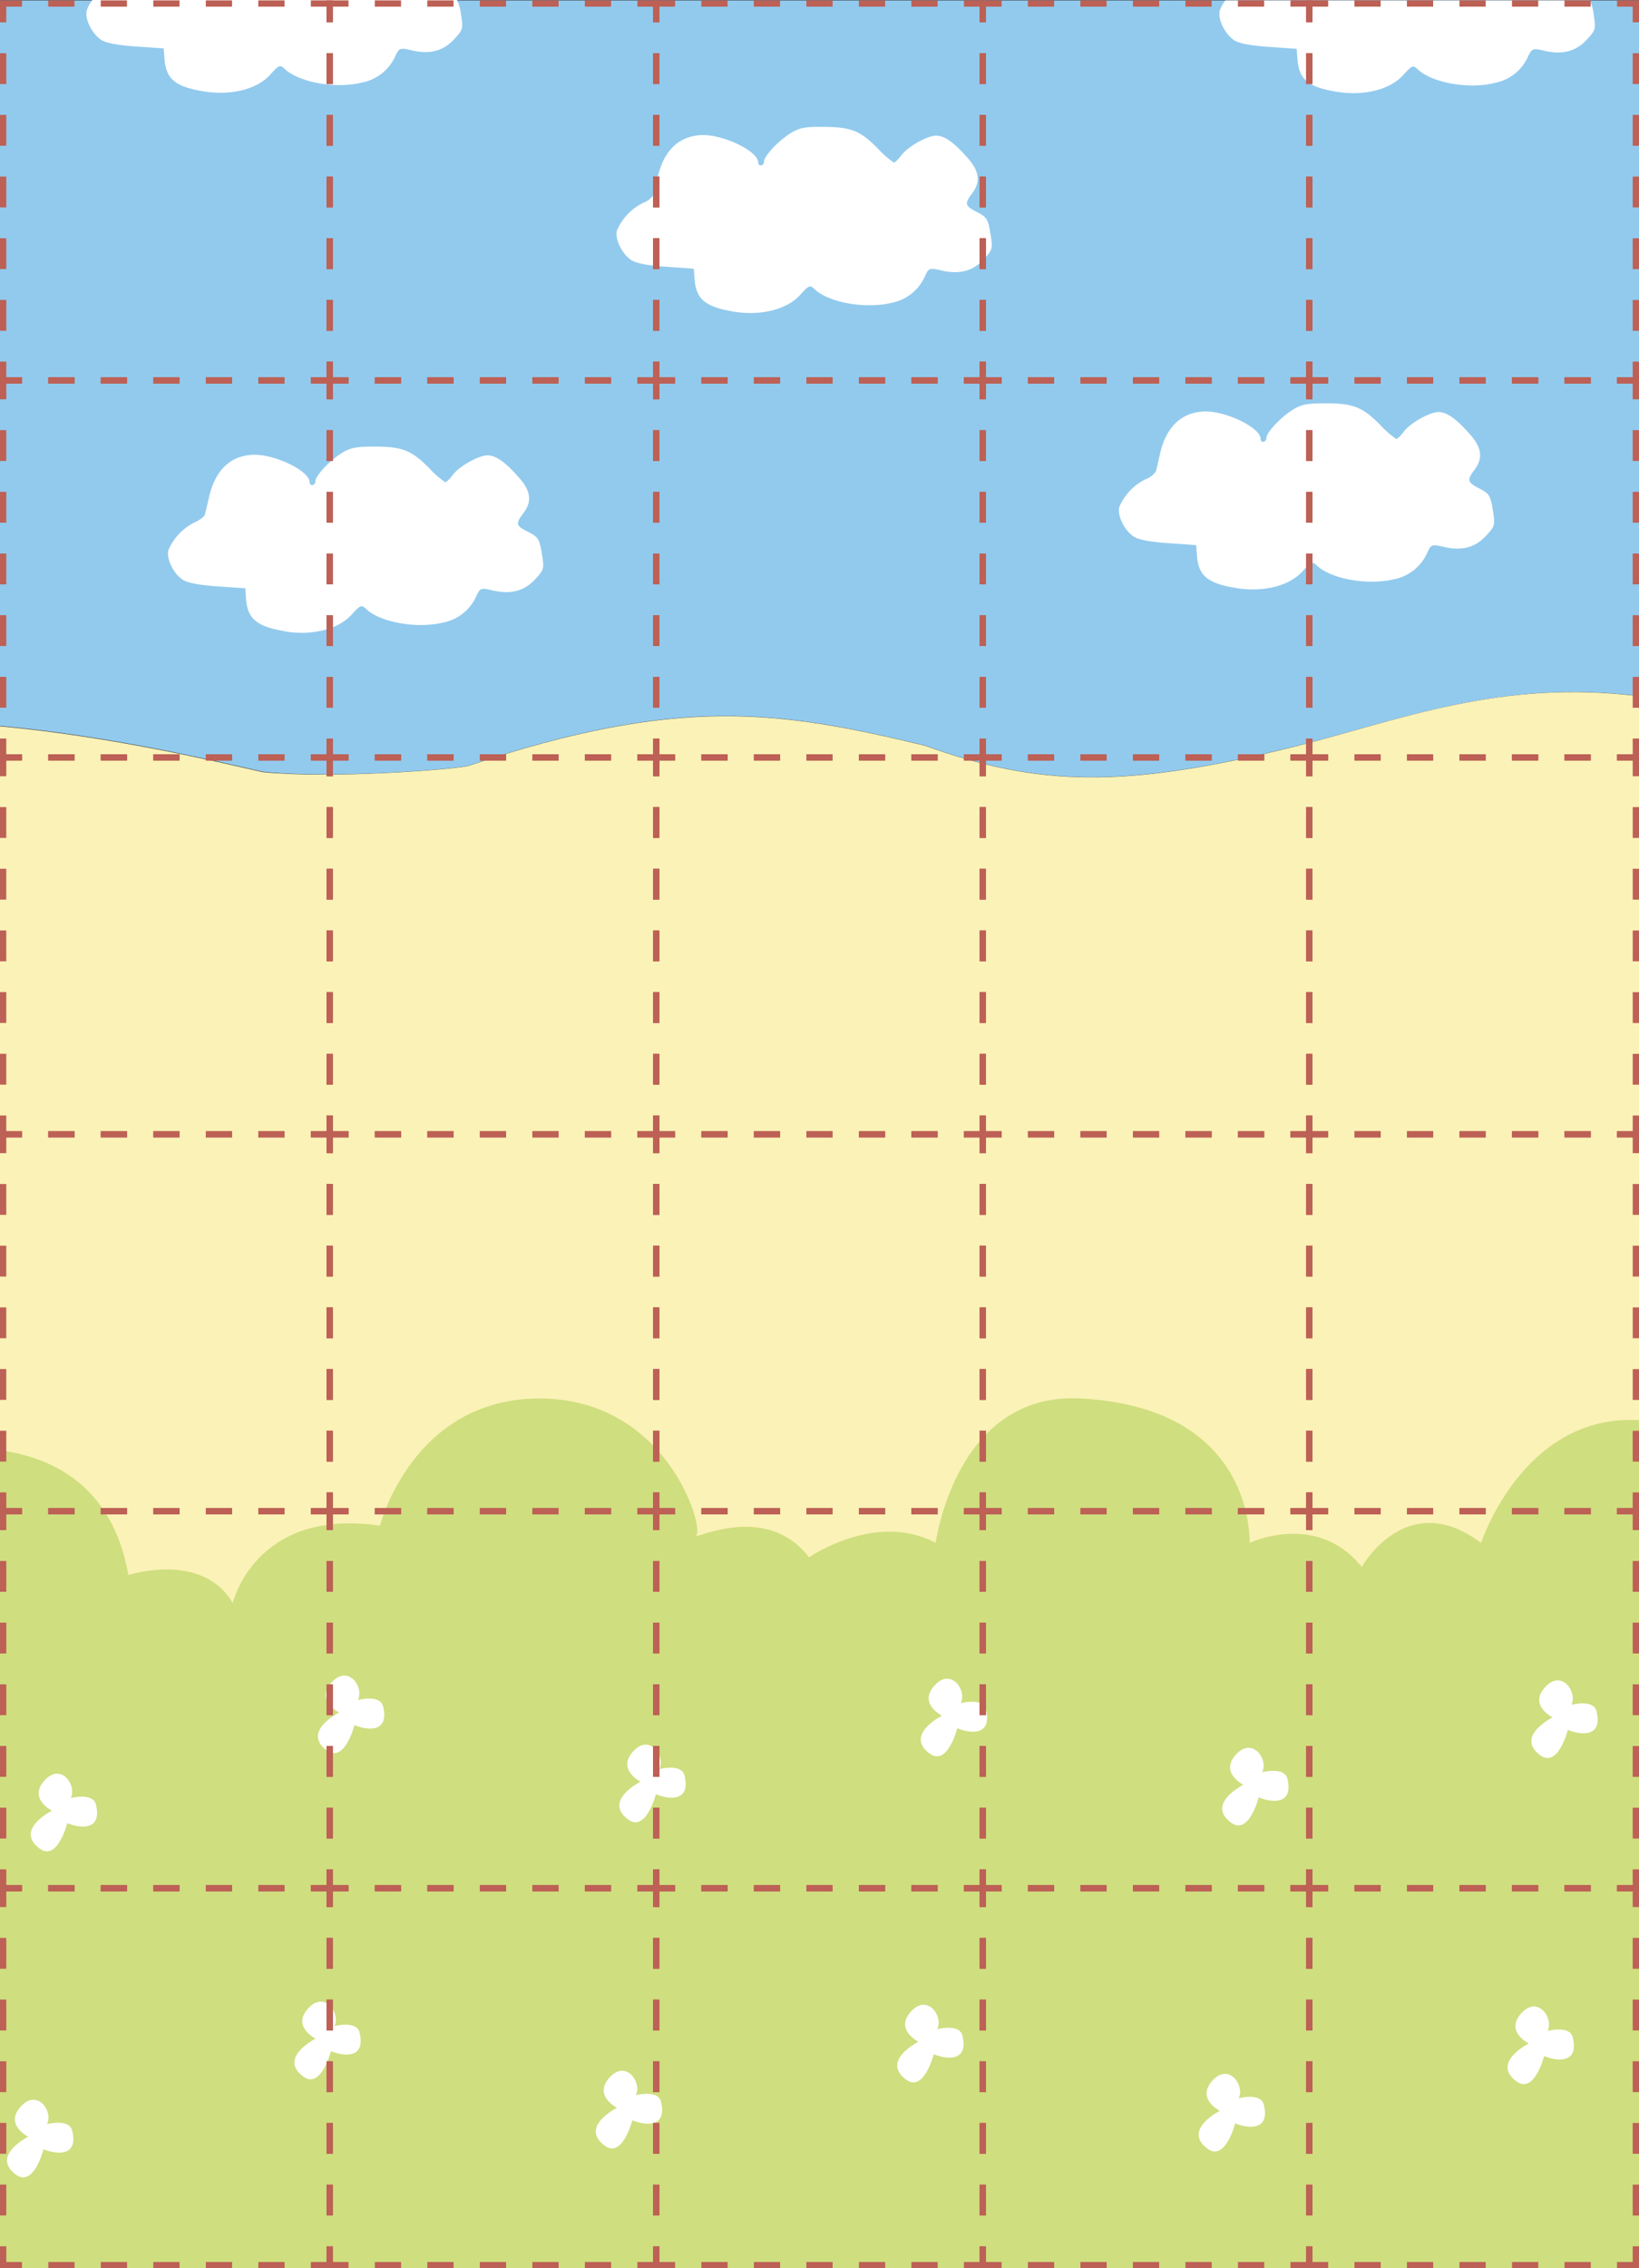 <svg xmlns="http://www.w3.org/2000/svg" viewBox="0 0 261 361.06"><rect x="0" y="0" width="261" height="361.06" fill="#333333" stroke="none"/><g id="Layer_2" data-name="Layer 2"><g id="Layer_2-2" data-name="Layer 2"><path d="M74.62,121.88c33.51-11.24,49.47-8.79,72.66-3.22,18,6.48,31.73,6.92,59,.13,16.77-4.18,32.49-10.71,54.73-8V.06H0V115.54c17.88,1.65,34.46,5.62,41.86,7.3C52.86,124,72.32,122.47,74.62,121.88Z" fill="#92caed"/><path d="M29,268.06c34.89-45.34,95.13-12.55,104,0,26-28.05,80.18-25.76,100,2,6.88-9.35,17.86-34.55,28-39.88V110.82c-22.24-2.74-38,3.79-54.73,8-27.26,6.79-41,6.35-59-.13-23.19-5.57-39.15-8-72.66,3.22-2.3.59-21.76,2.09-32.76,1-7.4-1.68-24-5.65-41.86-7.3V232C17.91,237.27,25.72,263.33,29,268.06Z" fill="#fbf2b7"/><path d="M235.85,245.6c-11.9-8.94-19,3.83-19,3.83-7.14-8.94-17.85-3.83-17.85-3.83,0-5.11-2.38-21.72-27-23-19.84-1-23,23-23,23-9.53-5.11-20.16,2.3-20.16,2.3-7.07-9.2-19.12-2.3-17.93-3.58s-4.76-21.71-25-21.71-25.41,20.25-25.41,20.25c-19.87-2.93-23.44,12.32-23.44,12.32-4.82-8.3-16.61-4.47-16.61-4.47C17.92,236.51,8.4,232,0,230.85V361.06H261v-135C242.57,225,235.85,245.6,235.85,245.6Z" fill="#cfde7f"/><path id="path2596-9" d="M45.39,100.48c-4.51-.74-6-2-6.21-5.2l-.12-1.64-4.43-.3c-2.9-.2-4.81-.57-5.55-1.07-1.5-1-2.63-3.4-2.25-4.72A8.71,8.71,0,0,1,31,83.15c.82-.36,1.56-.93,1.64-1.27s.4-1.64.69-2.9c1-4.26,3.5-6.57,7.22-6.59,3.45,0,8.75,2.61,8.75,4.35,0,.7.91.59.92-.12,0-.89,2.3-3.33,4.24-4.53,1.39-.86,2.37-1,5.21-1,4.44,0,5.87.61,8.66,3.41a14.73,14.73,0,0,0,2.57,2.26c.18,0,.71-.51,1.18-1.14,1-1.38,4.16-3.14,5.54-3.14s2.92,1.15,5,3.52c1.91,2.12,2.13,3.82.75,5.65s-1.16,2.05.8,3.05c1.53.79,1.74,1.12,2.11,3.39.4,2.46.37,2.57-1.08,4.14-1.73,1.86-3.88,2.42-6.75,1.75-1.82-.43-2-.39-2.55.8a7.31,7.31,0,0,1-5.34,4.32c-4.12,1-10,0-12.28-2.18-.73-.69-.91-.62-2.3.93-2.1,2.33-6.27,3.37-10.64,2.65Z" fill="#fff"/><path id="path2596-9-2" data-name="path2596-9" d="M196.82,93.6c-4.51-.74-6-1.95-6.21-5.2l-.13-1.63-4.42-.31c-2.9-.19-4.81-.56-5.55-1.07-1.5-1-2.64-3.4-2.26-4.72a8.76,8.76,0,0,1,4.19-4.39A3.26,3.26,0,0,0,184.08,75c.09-.34.4-1.65.68-2.91,1-4.25,3.5-6.56,7.22-6.59,3.46,0,8.76,2.61,8.76,4.36,0,.7.9.58.92-.12,0-.9,2.3-3.34,4.24-4.54,1.39-.86,2.37-1,5.21-1,4.43,0,5.87.61,8.66,3.42a15.24,15.24,0,0,0,2.57,2.26c.18,0,.71-.52,1.18-1.14,1-1.38,4.15-3.15,5.54-3.15s2.92,1.16,5,3.52c1.9,2.13,2.13,3.82.75,5.66-1.26,1.67-1.16,2,.79,3,1.54.79,1.75,1.12,2.12,3.4.39,2.45.36,2.56-1.09,4.13-1.72,1.87-3.87,2.42-6.74,1.75-1.82-.43-2-.38-2.55.81A7.32,7.32,0,0,1,222,92.2c-4.12,1-10,0-12.28-2.17-.74-.7-.91-.63-2.31.92-2.1,2.33-6.26,3.37-10.63,2.65Z" fill="#fff"/><path id="path2596-9-3" data-name="path2596-9" d="M116.82,49.6c-4.51-.74-6-2-6.21-5.2l-.13-1.63-4.42-.31c-2.9-.19-4.81-.56-5.55-1.07-1.5-1-2.64-3.4-2.26-4.72a8.76,8.76,0,0,1,4.19-4.39A3.26,3.26,0,0,0,104.08,31c.09-.34.4-1.65.68-2.91,1-4.25,3.5-6.56,7.22-6.59,3.46,0,8.76,2.61,8.76,4.36,0,.7.9.58.92-.12,0-.9,2.3-3.34,4.24-4.54,1.39-.86,2.37-1.05,5.21-1,4.43,0,5.87.61,8.66,3.42a15.24,15.24,0,0,0,2.57,2.26c.18,0,.71-.52,1.18-1.14,1-1.38,4.15-3.15,5.54-3.15s2.92,1.16,5,3.52c1.9,2.13,2.13,3.82.75,5.66-1.26,1.67-1.16,2,.79,3,1.54.79,1.75,1.12,2.12,3.4.39,2.45.36,2.56-1.09,4.13-1.72,1.87-3.87,2.42-6.74,1.75-1.82-.43-2-.38-2.55.81A7.32,7.32,0,0,1,142,48.2c-4.12,1-10,0-12.28-2.17-.74-.7-.91-.63-2.31.92-2.1,2.33-6.26,3.37-10.63,2.65Z" fill="#fff"/><path d="M8.27,288.22s-4-2-1-5c2.55-2.55,5,1,4,3,0,0,3.51-.94,4,1,1,4-2.12,3.95-4.56,3,0,0-1.56,6.19-4.44,4C2.27,291.22,8.27,288.22,8.27,288.22Z" fill="#fff"/><path d="M54,272.6s-4-2-1-5c2.55-2.55,5,1,4,3,0,0,3.51-.94,4,1,1,4-2.12,4-4.56,3,0,0-1.56,6.19-4.44,4C48,275.6,54,272.6,54,272.6Z" fill="#fff"/><path d="M102,283.6s-4-2-1-5c2.55-2.55,5,1,4,3,0,0,3.51-.94,4,1,1,4-2.12,4-4.56,3,0,0-1.56,6.19-4.44,4C96,286.6,102,283.6,102,283.6Z" fill="#fff"/><path d="M150,273.1s-4-2-1-5c2.55-2.55,5,1,4,3,0,0,3.51-.94,4,1,1,4-2.12,4-4.56,3,0,0-1.56,6.19-4.44,4C144,276.1,150,273.1,150,273.1Z" fill="#fff"/><path d="M198,284.1s-4-2-1-5c2.55-2.55,5,1,4,3,0,0,3.51-.94,4,1,1,4-2.12,4-4.56,3,0,0-1.56,6.19-4.44,4C192,287.1,198,284.1,198,284.1Z" fill="#fff"/><path d="M247.23,273.37s-4-2-1-5c2.54-2.55,5,1,4,3,0,0,3.51-.94,4,1,1,4-2.12,3.95-4.56,3,0,0-1.56,6.19-4.44,4C241.23,276.37,247.23,273.37,247.23,273.37Z" fill="#fff"/><path d="M253.2.06H195.14a5.58,5.58,0,0,0-.89,1.61c-.38,1.32.76,3.69,2.26,4.72.74.51,2.65.88,5.55,1.07l4.42.31.13,1.63c.25,3.25,1.7,4.46,6.21,5.2h0c4.37.72,8.53-.32,10.63-2.65,1.4-1.55,1.57-1.62,2.31-.92,2.29,2.17,8.16,3.21,12.28,2.17a7.32,7.32,0,0,0,5.34-4.31c.59-1.19.73-1.24,2.55-.81,2.87.67,5,.12,6.74-1.75,1.45-1.57,1.48-1.68,1.09-4.13A7,7,0,0,0,253.2.06Z" fill="#fff"/><path d="M72.78,0H14.71a5.52,5.52,0,0,0-.88,1.61c-.38,1.32.75,3.68,2.26,4.72.73.5,2.65.87,5.55,1.07l4.42.3.13,1.64c.25,3.24,1.7,4.46,6.21,5.2h0c4.37.72,8.53-.32,10.63-2.65,1.39-1.55,1.57-1.62,2.3-.93,2.29,2.17,8.17,3.22,12.29,2.18A7.3,7.3,0,0,0,63,8.82c.59-1.19.74-1.23,2.56-.81,2.86.68,5,.12,6.74-1.74,1.45-1.57,1.48-1.68,1.08-4.14A7.27,7.27,0,0,0,72.78,0Z" fill="#fff"/><path d="M4.49,340.12s-4-2-1-5c2.55-2.55,5,1,4,3,0,0,3.51-.94,4,1,1,4-2.12,3.95-4.56,3,0,0-1.56,6.19-4.44,4C-1.51,343.12,4.49,340.12,4.49,340.12Z" fill="#fff"/><path d="M50.25,324.51s-4-2-1-5c2.54-2.55,5,1,4,3,0,0,3.51-.94,4,1,1,4-2.12,3.95-4.56,3,0,0-1.56,6.19-4.44,4C44.25,327.51,50.25,324.51,50.25,324.51Z" fill="#fff"/><path d="M98.25,335.51s-4-2-1-5c2.54-2.55,5,1,4,3,0,0,3.51-.94,4,1,1,4-2.12,3.95-4.56,3,0,0-1.56,6.19-4.44,4C92.25,338.51,98.25,335.51,98.25,335.51Z" fill="#fff"/><path d="M146.25,325s-4-2-1-5c2.54-2.55,5,1,4,3,0,0,3.51-.94,4,1,1,4-2.12,3.95-4.56,3,0,0-1.56,6.19-4.44,4C140.25,328,146.25,325,146.25,325Z" fill="#fff"/><path d="M194.25,336s-4-2-1-5c2.54-2.55,5,1,4,3,0,0,3.51-.94,4,1,1,4-2.12,3.95-4.56,3,0,0-1.56,6.19-4.44,4C188.25,339,194.25,336,194.25,336Z" fill="#fff"/><path d="M243.44,325.28s-4-2-1-5c2.55-2.55,5,1,4,3,0,0,3.52-.94,4,1,1,4-2.11,4-4.55,3,0,0-1.56,6.19-4.45,4C237.44,328.28,243.44,325.28,243.44,325.28Z" fill="#fff"/><polyline points="0.5 3.56 0.5 0.56 3.5 0.56" fill="none" stroke="#bd6055" stroke-miterlimit="10"/><line x1="7.68" y1="0.56" x2="22.32" y2="0.56" fill="none" stroke="#bd6055" stroke-miterlimit="10" stroke-dasharray="4.18 4.18 4.18 4.18"/><line x1="24.41" y1="0.56" x2="47.41" y2="0.56" fill="none" stroke="#bd6055" stroke-miterlimit="10" stroke-dasharray="4.18 4.18 4.18 4.18 4.18 4.18"/><polyline points="49.5 0.56 52.5 0.56 52.5 3.56" fill="none" stroke="#bd6055" stroke-miterlimit="10"/><line x1="52.5" y1="8.47" x2="52.5" y2="25.65" fill="none" stroke="#bd6055" stroke-miterlimit="10" stroke-dasharray="4.91 4.91 4.91 4.91"/><line x1="52.5" y1="28.11" x2="52.5" y2="55.11" fill="none" stroke="#bd6055" stroke-miterlimit="10" stroke-dasharray="4.91 4.91 4.91 4.91 4.91 4.91"/><polyline points="52.5 57.56 52.5 60.56 49.5 60.56" fill="none" stroke="#bd6055" stroke-miterlimit="10"/><line x1="45.32" y1="60.56" x2="30.68" y2="60.56" fill="none" stroke="#bd6055" stroke-miterlimit="10" stroke-dasharray="4.18 4.18 4.18 4.18"/><line x1="28.59" y1="60.56" x2="5.59" y2="60.56" fill="none" stroke="#bd6055" stroke-miterlimit="10" stroke-dasharray="4.18 4.18 4.18 4.18 4.18 4.18"/><polyline points="3.5 60.56 0.5 60.56 0.5 57.56" fill="none" stroke="#bd6055" stroke-miterlimit="10"/><line x1="0.5" y1="52.65" x2="0.5" y2="35.47" fill="none" stroke="#bd6055" stroke-miterlimit="10" stroke-dasharray="4.91 4.91 4.91 4.91"/><line x1="0.5" y1="33.02" x2="0.5" y2="6.02" fill="none" stroke="#bd6055" stroke-miterlimit="10" stroke-dasharray="4.91 4.91 4.91 4.91 4.91 4.91"/><polyline points="52.5 3.56 52.5 0.56 55.5 0.56" fill="none" stroke="#bd6055" stroke-miterlimit="10"/><line x1="59.68" y1="0.56" x2="74.32" y2="0.56" fill="none" stroke="#bd6055" stroke-miterlimit="10" stroke-dasharray="4.18 4.18 4.18 4.18"/><line x1="76.41" y1="0.56" x2="99.41" y2="0.56" fill="none" stroke="#bd6055" stroke-miterlimit="10" stroke-dasharray="4.18 4.18 4.18 4.18 4.18 4.18"/><polyline points="101.5 0.56 104.5 0.56 104.5 3.56" fill="none" stroke="#bd6055" stroke-miterlimit="10"/><line x1="104.5" y1="8.47" x2="104.5" y2="25.65" fill="none" stroke="#bd6055" stroke-miterlimit="10" stroke-dasharray="4.91 4.91 4.91 4.91"/><line x1="104.5" y1="28.11" x2="104.5" y2="55.11" fill="none" stroke="#bd6055" stroke-miterlimit="10" stroke-dasharray="4.91 4.91 4.91 4.91 4.91 4.91"/><polyline points="104.5 57.56 104.5 60.56 101.5 60.56" fill="none" stroke="#bd6055" stroke-miterlimit="10"/><line x1="97.32" y1="60.56" x2="82.68" y2="60.56" fill="none" stroke="#bd6055" stroke-miterlimit="10" stroke-dasharray="4.18 4.18 4.18 4.18"/><line x1="80.59" y1="60.56" x2="57.59" y2="60.56" fill="none" stroke="#bd6055" stroke-miterlimit="10" stroke-dasharray="4.18 4.18 4.18 4.18 4.18 4.18"/><polyline points="55.5 60.56 52.5 60.56 52.5 57.56" fill="none" stroke="#bd6055" stroke-miterlimit="10"/><line x1="52.5" y1="52.65" x2="52.5" y2="35.47" fill="none" stroke="#bd6055" stroke-miterlimit="10" stroke-dasharray="4.91 4.91 4.91 4.91"/><line x1="52.5" y1="33.02" x2="52.5" y2="6.02" fill="none" stroke="#bd6055" stroke-miterlimit="10" stroke-dasharray="4.91 4.91 4.91 4.91 4.91 4.91"/><polyline points="104.5 3.56 104.5 0.56 107.5 0.56" fill="none" stroke="#bd6055" stroke-miterlimit="10"/><line x1="111.68" y1="0.56" x2="126.32" y2="0.56" fill="none" stroke="#bd6055" stroke-miterlimit="10" stroke-dasharray="4.18 4.18 4.18 4.18"/><line x1="128.41" y1="0.56" x2="151.41" y2="0.56" fill="none" stroke="#bd6055" stroke-miterlimit="10" stroke-dasharray="4.18 4.18 4.18 4.18 4.18 4.18"/><polyline points="153.5 0.56 156.5 0.56 156.5 3.56" fill="none" stroke="#bd6055" stroke-miterlimit="10"/><line x1="156.5" y1="8.47" x2="156.5" y2="25.65" fill="none" stroke="#bd6055" stroke-miterlimit="10" stroke-dasharray="4.91 4.91 4.91 4.91"/><line x1="156.5" y1="28.11" x2="156.5" y2="55.11" fill="none" stroke="#bd6055" stroke-miterlimit="10" stroke-dasharray="4.91 4.91 4.91 4.91 4.91 4.91"/><polyline points="156.5 57.56 156.5 60.56 153.5 60.56" fill="none" stroke="#bd6055" stroke-miterlimit="10"/><line x1="149.32" y1="60.56" x2="134.68" y2="60.56" fill="none" stroke="#bd6055" stroke-miterlimit="10" stroke-dasharray="4.18 4.18 4.18 4.18"/><line x1="132.59" y1="60.56" x2="109.59" y2="60.56" fill="none" stroke="#bd6055" stroke-miterlimit="10" stroke-dasharray="4.18 4.18 4.18 4.18 4.18 4.18"/><polyline points="107.5 60.56 104.5 60.56 104.5 57.56" fill="none" stroke="#bd6055" stroke-miterlimit="10"/><line x1="104.5" y1="52.65" x2="104.5" y2="35.47" fill="none" stroke="#bd6055" stroke-miterlimit="10" stroke-dasharray="4.91 4.91 4.91 4.91"/><line x1="104.5" y1="33.02" x2="104.5" y2="6.02" fill="none" stroke="#bd6055" stroke-miterlimit="10" stroke-dasharray="4.91 4.91 4.91 4.91 4.91 4.91"/><polyline points="156.5 3.56 156.5 0.56 159.5 0.56" fill="none" stroke="#bd6055" stroke-miterlimit="10"/><line x1="163.68" y1="0.56" x2="178.32" y2="0.56" fill="none" stroke="#bd6055" stroke-miterlimit="10" stroke-dasharray="4.18 4.18 4.18 4.18"/><line x1="180.41" y1="0.56" x2="203.41" y2="0.56" fill="none" stroke="#bd6055" stroke-miterlimit="10" stroke-dasharray="4.18 4.18 4.18 4.18 4.18 4.18"/><polyline points="205.5 0.56 208.5 0.56 208.5 3.56" fill="none" stroke="#bd6055" stroke-miterlimit="10"/><line x1="208.5" y1="8.47" x2="208.5" y2="25.65" fill="none" stroke="#bd6055" stroke-miterlimit="10" stroke-dasharray="4.91 4.91 4.91 4.91"/><line x1="208.5" y1="28.11" x2="208.5" y2="55.11" fill="none" stroke="#bd6055" stroke-miterlimit="10" stroke-dasharray="4.91 4.91 4.91 4.91 4.91 4.91"/><polyline points="208.5 57.56 208.5 60.56 205.5 60.56" fill="none" stroke="#bd6055" stroke-miterlimit="10"/><line x1="201.32" y1="60.56" x2="186.68" y2="60.56" fill="none" stroke="#bd6055" stroke-miterlimit="10" stroke-dasharray="4.18 4.18 4.18 4.18"/><line x1="184.59" y1="60.56" x2="161.59" y2="60.56" fill="none" stroke="#bd6055" stroke-miterlimit="10" stroke-dasharray="4.18 4.18 4.18 4.18 4.18 4.18"/><polyline points="159.5 60.56 156.5 60.56 156.5 57.56" fill="none" stroke="#bd6055" stroke-miterlimit="10"/><line x1="156.5" y1="52.65" x2="156.5" y2="35.47" fill="none" stroke="#bd6055" stroke-miterlimit="10" stroke-dasharray="4.91 4.91 4.91 4.91"/><line x1="156.5" y1="33.02" x2="156.5" y2="6.02" fill="none" stroke="#bd6055" stroke-miterlimit="10" stroke-dasharray="4.91 4.91 4.91 4.91 4.91 4.91"/><polyline points="208.5 3.56 208.5 0.56 211.5 0.56" fill="none" stroke="#bd6055" stroke-miterlimit="10"/><line x1="215.68" y1="0.56" x2="230.32" y2="0.56" fill="none" stroke="#bd6055" stroke-miterlimit="10" stroke-dasharray="4.18 4.18 4.18 4.18"/><line x1="232.41" y1="0.56" x2="255.41" y2="0.56" fill="none" stroke="#bd6055" stroke-miterlimit="10" stroke-dasharray="4.18 4.18 4.18 4.18 4.18 4.18"/><polyline points="257.5 0.56 260.5 0.56 260.5 3.56" fill="none" stroke="#bd6055" stroke-miterlimit="10"/><line x1="260.5" y1="8.47" x2="260.5" y2="25.65" fill="none" stroke="#bd6055" stroke-miterlimit="10" stroke-dasharray="4.91 4.91 4.91 4.91"/><line x1="260.5" y1="28.11" x2="260.5" y2="55.11" fill="none" stroke="#bd6055" stroke-miterlimit="10" stroke-dasharray="4.91 4.91 4.91 4.91 4.91 4.91"/><polyline points="260.5 57.56 260.5 60.56 257.5 60.56" fill="none" stroke="#bd6055" stroke-miterlimit="10"/><line x1="253.32" y1="60.56" x2="238.68" y2="60.56" fill="none" stroke="#bd6055" stroke-miterlimit="10" stroke-dasharray="4.18 4.18 4.18 4.18"/><line x1="236.59" y1="60.56" x2="213.59" y2="60.56" fill="none" stroke="#bd6055" stroke-miterlimit="10" stroke-dasharray="4.18 4.18 4.18 4.18 4.18 4.18"/><polyline points="211.5 60.56 208.5 60.56 208.5 57.56" fill="none" stroke="#bd6055" stroke-miterlimit="10"/><line x1="208.5" y1="52.65" x2="208.5" y2="35.47" fill="none" stroke="#bd6055" stroke-miterlimit="10" stroke-dasharray="4.91 4.91 4.91 4.91"/><line x1="208.5" y1="33.02" x2="208.5" y2="6.02" fill="none" stroke="#bd6055" stroke-miterlimit="10" stroke-dasharray="4.91 4.91 4.91 4.91 4.91 4.91"/><polyline points="0.5 63.56 0.5 60.56 3.5 60.56" fill="none" stroke="#bd6055" stroke-miterlimit="10"/><line x1="7.68" y1="60.56" x2="22.32" y2="60.56" fill="none" stroke="#bd6055" stroke-miterlimit="10" stroke-dasharray="4.18 4.18 4.18 4.18"/><line x1="24.41" y1="60.56" x2="47.41" y2="60.56" fill="none" stroke="#bd6055" stroke-miterlimit="10" stroke-dasharray="4.18 4.18 4.18 4.18 4.18 4.18"/><polyline points="49.5 60.56 52.5 60.56 52.5 63.56" fill="none" stroke="#bd6055" stroke-miterlimit="10"/><line x1="52.5" y1="68.47" x2="52.5" y2="85.65" fill="none" stroke="#bd6055" stroke-miterlimit="10" stroke-dasharray="4.91 4.91 4.91 4.91"/><line x1="52.5" y1="88.11" x2="52.5" y2="115.11" fill="none" stroke="#bd6055" stroke-miterlimit="10" stroke-dasharray="4.91 4.91 4.91 4.91 4.91 4.91"/><polyline points="52.5 117.56 52.5 120.56 49.5 120.56" fill="none" stroke="#bd6055" stroke-miterlimit="10"/><line x1="45.32" y1="120.56" x2="30.68" y2="120.56" fill="none" stroke="#bd6055" stroke-miterlimit="10" stroke-dasharray="4.18 4.18 4.18 4.18"/><line x1="28.59" y1="120.56" x2="5.59" y2="120.56" fill="none" stroke="#bd6055" stroke-miterlimit="10" stroke-dasharray="4.18 4.18 4.18 4.18 4.18 4.18"/><polyline points="3.5 120.56 0.5 120.56 0.5 117.56" fill="none" stroke="#bd6055" stroke-miterlimit="10"/><line x1="0.5" y1="112.65" x2="0.5" y2="95.47" fill="none" stroke="#bd6055" stroke-miterlimit="10" stroke-dasharray="4.91 4.91 4.91 4.91"/><line x1="0.5" y1="93.02" x2="0.5" y2="66.02" fill="none" stroke="#bd6055" stroke-miterlimit="10" stroke-dasharray="4.91 4.91 4.91 4.91 4.91 4.91"/><polyline points="52.5 63.56 52.5 60.56 55.5 60.56" fill="none" stroke="#bd6055" stroke-miterlimit="10"/><line x1="59.68" y1="60.56" x2="74.32" y2="60.56" fill="none" stroke="#bd6055" stroke-miterlimit="10" stroke-dasharray="4.18 4.18 4.18 4.18"/><line x1="76.41" y1="60.56" x2="99.41" y2="60.56" fill="none" stroke="#bd6055" stroke-miterlimit="10" stroke-dasharray="4.18 4.18 4.18 4.18 4.18 4.18"/><polyline points="101.5 60.56 104.5 60.56 104.5 63.56" fill="none" stroke="#bd6055" stroke-miterlimit="10"/><line x1="104.5" y1="68.47" x2="104.5" y2="85.65" fill="none" stroke="#bd6055" stroke-miterlimit="10" stroke-dasharray="4.91 4.91 4.91 4.91"/><line x1="104.5" y1="88.11" x2="104.5" y2="115.11" fill="none" stroke="#bd6055" stroke-miterlimit="10" stroke-dasharray="4.91 4.91 4.91 4.91 4.91 4.91"/><polyline points="104.5 117.56 104.5 120.56 101.5 120.56" fill="none" stroke="#bd6055" stroke-miterlimit="10"/><line x1="97.32" y1="120.56" x2="82.68" y2="120.56" fill="none" stroke="#bd6055" stroke-miterlimit="10" stroke-dasharray="4.18 4.18 4.18 4.18"/><line x1="80.59" y1="120.56" x2="57.59" y2="120.56" fill="none" stroke="#bd6055" stroke-miterlimit="10" stroke-dasharray="4.18 4.18 4.18 4.18 4.18 4.18"/><polyline points="55.5 120.56 52.5 120.56 52.5 117.56" fill="none" stroke="#bd6055" stroke-miterlimit="10"/><line x1="52.5" y1="112.65" x2="52.5" y2="95.47" fill="none" stroke="#bd6055" stroke-miterlimit="10" stroke-dasharray="4.91 4.91 4.91 4.91"/><line x1="52.5" y1="93.02" x2="52.5" y2="66.02" fill="none" stroke="#bd6055" stroke-miterlimit="10" stroke-dasharray="4.91 4.91 4.91 4.91 4.91 4.91"/><polyline points="104.5 63.56 104.5 60.56 107.5 60.56" fill="none" stroke="#bd6055" stroke-miterlimit="10"/><line x1="111.68" y1="60.56" x2="126.32" y2="60.56" fill="none" stroke="#bd6055" stroke-miterlimit="10" stroke-dasharray="4.18 4.18 4.18 4.18"/><line x1="128.41" y1="60.56" x2="151.41" y2="60.56" fill="none" stroke="#bd6055" stroke-miterlimit="10" stroke-dasharray="4.18 4.18 4.18 4.18 4.18 4.18"/><polyline points="153.5 60.56 156.5 60.56 156.5 63.56" fill="none" stroke="#bd6055" stroke-miterlimit="10"/><line x1="156.5" y1="68.47" x2="156.5" y2="85.65" fill="none" stroke="#bd6055" stroke-miterlimit="10" stroke-dasharray="4.91 4.91 4.91 4.91"/><line x1="156.5" y1="88.11" x2="156.5" y2="115.11" fill="none" stroke="#bd6055" stroke-miterlimit="10" stroke-dasharray="4.91 4.91 4.91 4.91 4.91 4.91"/><polyline points="156.5 117.56 156.5 120.56 153.5 120.56" fill="none" stroke="#bd6055" stroke-miterlimit="10"/><line x1="149.32" y1="120.56" x2="134.68" y2="120.56" fill="none" stroke="#bd6055" stroke-miterlimit="10" stroke-dasharray="4.18 4.18 4.18 4.18"/><line x1="132.59" y1="120.56" x2="109.59" y2="120.56" fill="none" stroke="#bd6055" stroke-miterlimit="10" stroke-dasharray="4.18 4.18 4.18 4.18 4.18 4.18"/><polyline points="107.5 120.56 104.5 120.56 104.5 117.56" fill="none" stroke="#bd6055" stroke-miterlimit="10"/><line x1="104.5" y1="112.65" x2="104.5" y2="95.47" fill="none" stroke="#bd6055" stroke-miterlimit="10" stroke-dasharray="4.91 4.91 4.91 4.91"/><line x1="104.5" y1="93.02" x2="104.5" y2="66.02" fill="none" stroke="#bd6055" stroke-miterlimit="10" stroke-dasharray="4.91 4.91 4.91 4.91 4.91 4.91"/><polyline points="156.5 63.56 156.5 60.56 159.5 60.56" fill="none" stroke="#bd6055" stroke-miterlimit="10"/><line x1="163.68" y1="60.56" x2="178.32" y2="60.56" fill="none" stroke="#bd6055" stroke-miterlimit="10" stroke-dasharray="4.18 4.18 4.18 4.18"/><line x1="180.41" y1="60.56" x2="203.41" y2="60.56" fill="none" stroke="#bd6055" stroke-miterlimit="10" stroke-dasharray="4.18 4.18 4.18 4.18 4.18 4.18"/><polyline points="205.5 60.56 208.5 60.56 208.5 63.56" fill="none" stroke="#bd6055" stroke-miterlimit="10"/><line x1="208.5" y1="68.47" x2="208.5" y2="85.65" fill="none" stroke="#bd6055" stroke-miterlimit="10" stroke-dasharray="4.91 4.91 4.91 4.91"/><line x1="208.5" y1="88.11" x2="208.5" y2="115.11" fill="none" stroke="#bd6055" stroke-miterlimit="10" stroke-dasharray="4.91 4.91 4.91 4.91 4.91 4.91"/><polyline points="208.5 117.56 208.5 120.56 205.5 120.56" fill="none" stroke="#bd6055" stroke-miterlimit="10"/><line x1="201.32" y1="120.56" x2="186.68" y2="120.56" fill="none" stroke="#bd6055" stroke-miterlimit="10" stroke-dasharray="4.18 4.18 4.18 4.18"/><line x1="184.59" y1="120.56" x2="161.59" y2="120.56" fill="none" stroke="#bd6055" stroke-miterlimit="10" stroke-dasharray="4.18 4.18 4.18 4.18 4.18 4.18"/><polyline points="159.5 120.56 156.5 120.56 156.5 117.56" fill="none" stroke="#bd6055" stroke-miterlimit="10"/><line x1="156.5" y1="112.65" x2="156.5" y2="95.47" fill="none" stroke="#bd6055" stroke-miterlimit="10" stroke-dasharray="4.91 4.91 4.91 4.91"/><line x1="156.5" y1="93.02" x2="156.5" y2="66.02" fill="none" stroke="#bd6055" stroke-miterlimit="10" stroke-dasharray="4.91 4.91 4.91 4.91 4.91 4.91"/><polyline points="208.5 63.56 208.5 60.56 211.5 60.56" fill="none" stroke="#bd6055" stroke-miterlimit="10"/><line x1="215.68" y1="60.56" x2="230.32" y2="60.56" fill="none" stroke="#bd6055" stroke-miterlimit="10" stroke-dasharray="4.18 4.18 4.18 4.18"/><line x1="232.41" y1="60.56" x2="255.41" y2="60.56" fill="none" stroke="#bd6055" stroke-miterlimit="10" stroke-dasharray="4.18 4.18 4.18 4.18 4.18 4.18"/><polyline points="257.5 60.56 260.5 60.56 260.5 63.56" fill="none" stroke="#bd6055" stroke-miterlimit="10"/><line x1="260.5" y1="68.47" x2="260.5" y2="85.65" fill="none" stroke="#bd6055" stroke-miterlimit="10" stroke-dasharray="4.91 4.91 4.91 4.91"/><line x1="260.5" y1="88.11" x2="260.5" y2="115.11" fill="none" stroke="#bd6055" stroke-miterlimit="10" stroke-dasharray="4.91 4.91 4.91 4.91 4.91 4.91"/><polyline points="260.5 117.56 260.5 120.56 257.5 120.56" fill="none" stroke="#bd6055" stroke-miterlimit="10"/><line x1="253.32" y1="120.56" x2="238.68" y2="120.56" fill="none" stroke="#bd6055" stroke-miterlimit="10" stroke-dasharray="4.18 4.18 4.18 4.18"/><line x1="236.59" y1="120.56" x2="213.59" y2="120.56" fill="none" stroke="#bd6055" stroke-miterlimit="10" stroke-dasharray="4.18 4.18 4.18 4.18 4.18 4.18"/><polyline points="211.5 120.56 208.5 120.56 208.5 117.56" fill="none" stroke="#bd6055" stroke-miterlimit="10"/><line x1="208.5" y1="112.65" x2="208.5" y2="95.47" fill="none" stroke="#bd6055" stroke-miterlimit="10" stroke-dasharray="4.91 4.91 4.91 4.91"/><line x1="208.5" y1="93.02" x2="208.5" y2="66.02" fill="none" stroke="#bd6055" stroke-miterlimit="10" stroke-dasharray="4.91 4.91 4.91 4.91 4.91 4.91"/><polyline points="0.5 123.56 0.5 120.56 3.5 120.56" fill="none" stroke="#bd6055" stroke-miterlimit="10"/><line x1="7.68" y1="120.56" x2="22.32" y2="120.56" fill="none" stroke="#bd6055" stroke-miterlimit="10" stroke-dasharray="4.18 4.18 4.18 4.18"/><line x1="24.41" y1="120.56" x2="47.41" y2="120.56" fill="none" stroke="#bd6055" stroke-miterlimit="10" stroke-dasharray="4.18 4.18 4.18 4.18 4.18 4.18"/><polyline points="49.5 120.56 52.5 120.56 52.5 123.56" fill="none" stroke="#bd6055" stroke-miterlimit="10"/><line x1="52.5" y1="128.47" x2="52.5" y2="145.65" fill="none" stroke="#bd6055" stroke-miterlimit="10" stroke-dasharray="4.91 4.91 4.91 4.91"/><line x1="52.5" y1="148.11" x2="52.5" y2="175.11" fill="none" stroke="#bd6055" stroke-miterlimit="10" stroke-dasharray="4.91 4.91 4.91 4.91 4.91 4.91"/><polyline points="52.5 177.56 52.5 180.56 49.5 180.56" fill="none" stroke="#bd6055" stroke-miterlimit="10"/><line x1="45.32" y1="180.56" x2="30.68" y2="180.56" fill="none" stroke="#bd6055" stroke-miterlimit="10" stroke-dasharray="4.18 4.18 4.18 4.18"/><line x1="28.59" y1="180.56" x2="5.59" y2="180.56" fill="none" stroke="#bd6055" stroke-miterlimit="10" stroke-dasharray="4.18 4.18 4.18 4.18 4.18 4.18"/><polyline points="3.5 180.56 0.5 180.56 0.5 177.56" fill="none" stroke="#bd6055" stroke-miterlimit="10"/><line x1="0.5" y1="172.65" x2="0.5" y2="155.47" fill="none" stroke="#bd6055" stroke-miterlimit="10" stroke-dasharray="4.91 4.91 4.91 4.91"/><line x1="0.5" y1="153.02" x2="0.5" y2="126.02" fill="none" stroke="#bd6055" stroke-miterlimit="10" stroke-dasharray="4.91 4.91 4.91 4.91 4.91 4.91"/><polyline points="52.5 123.56 52.5 120.56 55.5 120.56" fill="none" stroke="#bd6055" stroke-miterlimit="10"/><line x1="59.68" y1="120.56" x2="74.32" y2="120.56" fill="none" stroke="#bd6055" stroke-miterlimit="10" stroke-dasharray="4.18 4.18 4.18 4.18"/><line x1="76.41" y1="120.56" x2="99.41" y2="120.56" fill="none" stroke="#bd6055" stroke-miterlimit="10" stroke-dasharray="4.18 4.18 4.18 4.18 4.18 4.18"/><polyline points="101.5 120.56 104.5 120.56 104.5 123.56" fill="none" stroke="#bd6055" stroke-miterlimit="10"/><line x1="104.5" y1="128.47" x2="104.5" y2="145.65" fill="none" stroke="#bd6055" stroke-miterlimit="10" stroke-dasharray="4.91 4.91 4.91 4.91"/><line x1="104.5" y1="148.11" x2="104.5" y2="175.11" fill="none" stroke="#bd6055" stroke-miterlimit="10" stroke-dasharray="4.91 4.91 4.91 4.91 4.91 4.91"/><polyline points="104.5 177.56 104.5 180.56 101.5 180.56" fill="none" stroke="#bd6055" stroke-miterlimit="10"/><line x1="97.32" y1="180.56" x2="82.68" y2="180.56" fill="none" stroke="#bd6055" stroke-miterlimit="10" stroke-dasharray="4.18 4.18 4.18 4.18"/><line x1="80.59" y1="180.56" x2="57.59" y2="180.56" fill="none" stroke="#bd6055" stroke-miterlimit="10" stroke-dasharray="4.18 4.18 4.18 4.18 4.18 4.18"/><polyline points="55.5 180.56 52.5 180.56 52.5 177.56" fill="none" stroke="#bd6055" stroke-miterlimit="10"/><line x1="52.5" y1="172.65" x2="52.5" y2="155.47" fill="none" stroke="#bd6055" stroke-miterlimit="10" stroke-dasharray="4.91 4.91 4.91 4.91"/><line x1="52.5" y1="153.02" x2="52.5" y2="126.02" fill="none" stroke="#bd6055" stroke-miterlimit="10" stroke-dasharray="4.91 4.91 4.91 4.91 4.91 4.91"/><polyline points="104.5 123.56 104.5 120.56 107.5 120.56" fill="none" stroke="#bd6055" stroke-miterlimit="10"/><line x1="111.68" y1="120.56" x2="126.32" y2="120.56" fill="none" stroke="#bd6055" stroke-miterlimit="10" stroke-dasharray="4.18 4.18 4.18 4.18"/><line x1="128.41" y1="120.56" x2="151.41" y2="120.56" fill="none" stroke="#bd6055" stroke-miterlimit="10" stroke-dasharray="4.18 4.18 4.18 4.18 4.18 4.18"/><polyline points="153.5 120.56 156.5 120.56 156.5 123.56" fill="none" stroke="#bd6055" stroke-miterlimit="10"/><line x1="156.5" y1="128.47" x2="156.5" y2="145.65" fill="none" stroke="#bd6055" stroke-miterlimit="10" stroke-dasharray="4.91 4.91 4.91 4.91"/><line x1="156.5" y1="148.11" x2="156.5" y2="175.11" fill="none" stroke="#bd6055" stroke-miterlimit="10" stroke-dasharray="4.91 4.91 4.91 4.91 4.91 4.91"/><polyline points="156.5 177.56 156.5 180.56 153.5 180.56" fill="none" stroke="#bd6055" stroke-miterlimit="10"/><line x1="149.32" y1="180.56" x2="134.68" y2="180.56" fill="none" stroke="#bd6055" stroke-miterlimit="10" stroke-dasharray="4.18 4.18 4.18 4.18"/><line x1="132.59" y1="180.56" x2="109.59" y2="180.56" fill="none" stroke="#bd6055" stroke-miterlimit="10" stroke-dasharray="4.18 4.18 4.18 4.18 4.18 4.18"/><polyline points="107.5 180.56 104.5 180.56 104.5 177.56" fill="none" stroke="#bd6055" stroke-miterlimit="10"/><line x1="104.5" y1="172.65" x2="104.5" y2="155.47" fill="none" stroke="#bd6055" stroke-miterlimit="10" stroke-dasharray="4.91 4.91 4.91 4.91"/><line x1="104.5" y1="153.02" x2="104.5" y2="126.02" fill="none" stroke="#bd6055" stroke-miterlimit="10" stroke-dasharray="4.91 4.91 4.91 4.91 4.91 4.91"/><polyline points="156.5 123.56 156.5 120.56 159.5 120.56" fill="none" stroke="#bd6055" stroke-miterlimit="10"/><line x1="163.68" y1="120.56" x2="178.32" y2="120.56" fill="none" stroke="#bd6055" stroke-miterlimit="10" stroke-dasharray="4.18 4.18 4.18 4.18"/><line x1="180.41" y1="120.56" x2="203.41" y2="120.56" fill="none" stroke="#bd6055" stroke-miterlimit="10" stroke-dasharray="4.18 4.18 4.18 4.18 4.18 4.18"/><polyline points="205.5 120.56 208.5 120.56 208.5 123.56" fill="none" stroke="#bd6055" stroke-miterlimit="10"/><line x1="208.5" y1="128.47" x2="208.5" y2="145.65" fill="none" stroke="#bd6055" stroke-miterlimit="10" stroke-dasharray="4.91 4.91 4.91 4.91"/><line x1="208.5" y1="148.11" x2="208.5" y2="175.11" fill="none" stroke="#bd6055" stroke-miterlimit="10" stroke-dasharray="4.91 4.91 4.91 4.91 4.91 4.91"/><polyline points="208.5 177.56 208.5 180.56 205.5 180.56" fill="none" stroke="#bd6055" stroke-miterlimit="10"/><line x1="201.32" y1="180.56" x2="186.68" y2="180.56" fill="none" stroke="#bd6055" stroke-miterlimit="10" stroke-dasharray="4.18 4.18 4.18 4.18"/><line x1="184.59" y1="180.56" x2="161.59" y2="180.56" fill="none" stroke="#bd6055" stroke-miterlimit="10" stroke-dasharray="4.18 4.18 4.18 4.18 4.18 4.18"/><polyline points="159.5 180.56 156.5 180.56 156.5 177.56" fill="none" stroke="#bd6055" stroke-miterlimit="10"/><line x1="156.5" y1="172.65" x2="156.5" y2="155.47" fill="none" stroke="#bd6055" stroke-miterlimit="10" stroke-dasharray="4.91 4.91 4.91 4.91"/><line x1="156.5" y1="153.02" x2="156.5" y2="126.02" fill="none" stroke="#bd6055" stroke-miterlimit="10" stroke-dasharray="4.91 4.91 4.91 4.91 4.91 4.91"/><polyline points="208.5 123.56 208.5 120.56 211.5 120.56" fill="none" stroke="#bd6055" stroke-miterlimit="10"/><line x1="215.68" y1="120.56" x2="230.32" y2="120.56" fill="none" stroke="#bd6055" stroke-miterlimit="10" stroke-dasharray="4.18 4.18 4.18 4.18"/><line x1="232.41" y1="120.56" x2="255.41" y2="120.56" fill="none" stroke="#bd6055" stroke-miterlimit="10" stroke-dasharray="4.18 4.18 4.18 4.18 4.18 4.18"/><polyline points="257.5 120.56 260.5 120.56 260.5 123.56" fill="none" stroke="#bd6055" stroke-miterlimit="10"/><line x1="260.5" y1="128.47" x2="260.5" y2="145.65" fill="none" stroke="#bd6055" stroke-miterlimit="10" stroke-dasharray="4.91 4.91 4.91 4.91"/><line x1="260.5" y1="148.11" x2="260.5" y2="175.11" fill="none" stroke="#bd6055" stroke-miterlimit="10" stroke-dasharray="4.91 4.91 4.91 4.91 4.91 4.91"/><polyline points="260.5 177.56 260.5 180.56 257.5 180.56" fill="none" stroke="#bd6055" stroke-miterlimit="10"/><line x1="253.32" y1="180.56" x2="238.68" y2="180.56" fill="none" stroke="#bd6055" stroke-miterlimit="10" stroke-dasharray="4.18 4.18 4.18 4.18"/><line x1="236.59" y1="180.56" x2="213.59" y2="180.56" fill="none" stroke="#bd6055" stroke-miterlimit="10" stroke-dasharray="4.18 4.18 4.18 4.18 4.18 4.18"/><polyline points="211.5 180.56 208.5 180.56 208.5 177.56" fill="none" stroke="#bd6055" stroke-miterlimit="10"/><line x1="208.5" y1="172.65" x2="208.5" y2="155.47" fill="none" stroke="#bd6055" stroke-miterlimit="10" stroke-dasharray="4.91 4.91 4.91 4.91"/><line x1="208.5" y1="153.02" x2="208.5" y2="126.02" fill="none" stroke="#bd6055" stroke-miterlimit="10" stroke-dasharray="4.91 4.91 4.91 4.91 4.91 4.91"/><polyline points="0.5 183.56 0.5 180.56 3.5 180.56" fill="none" stroke="#bd6055" stroke-miterlimit="10"/><line x1="7.68" y1="180.56" x2="22.32" y2="180.56" fill="none" stroke="#bd6055" stroke-miterlimit="10" stroke-dasharray="4.18 4.18 4.18 4.18"/><line x1="24.41" y1="180.56" x2="47.41" y2="180.56" fill="none" stroke="#bd6055" stroke-miterlimit="10" stroke-dasharray="4.18 4.18 4.18 4.18 4.18 4.18"/><polyline points="49.5 180.56 52.5 180.56 52.5 183.56" fill="none" stroke="#bd6055" stroke-miterlimit="10"/><line x1="52.5" y1="188.47" x2="52.5" y2="205.65" fill="none" stroke="#bd6055" stroke-miterlimit="10" stroke-dasharray="4.91 4.91 4.91 4.91"/><line x1="52.5" y1="208.11" x2="52.5" y2="235.11" fill="none" stroke="#bd6055" stroke-miterlimit="10" stroke-dasharray="4.91 4.91 4.91 4.91 4.91 4.91"/><polyline points="52.5 237.56 52.5 240.56 49.5 240.56" fill="none" stroke="#bd6055" stroke-miterlimit="10"/><line x1="45.32" y1="240.56" x2="30.68" y2="240.56" fill="none" stroke="#bd6055" stroke-miterlimit="10" stroke-dasharray="4.18 4.18 4.18 4.18"/><line x1="28.59" y1="240.56" x2="5.59" y2="240.56" fill="none" stroke="#bd6055" stroke-miterlimit="10" stroke-dasharray="4.18 4.18 4.18 4.18 4.18 4.18"/><polyline points="3.5 240.56 0.5 240.56 0.5 237.56" fill="none" stroke="#bd6055" stroke-miterlimit="10"/><line x1="0.5" y1="232.65" x2="0.5" y2="215.47" fill="none" stroke="#bd6055" stroke-miterlimit="10" stroke-dasharray="4.91 4.91 4.91 4.91"/><line x1="0.5" y1="213.02" x2="0.5" y2="186.02" fill="none" stroke="#bd6055" stroke-miterlimit="10" stroke-dasharray="4.91 4.91 4.91 4.91 4.91 4.91"/><polyline points="52.5 183.56 52.5 180.56 55.5 180.56" fill="none" stroke="#bd6055" stroke-miterlimit="10"/><line x1="59.68" y1="180.56" x2="74.32" y2="180.56" fill="none" stroke="#bd6055" stroke-miterlimit="10" stroke-dasharray="4.18 4.18 4.18 4.18"/><line x1="76.41" y1="180.56" x2="99.41" y2="180.56" fill="none" stroke="#bd6055" stroke-miterlimit="10" stroke-dasharray="4.18 4.18 4.18 4.18 4.18 4.18"/><polyline points="101.5 180.56 104.5 180.56 104.5 183.56" fill="none" stroke="#bd6055" stroke-miterlimit="10"/><line x1="104.5" y1="188.47" x2="104.5" y2="205.65" fill="none" stroke="#bd6055" stroke-miterlimit="10" stroke-dasharray="4.91 4.91 4.91 4.91"/><line x1="104.5" y1="208.11" x2="104.5" y2="235.11" fill="none" stroke="#bd6055" stroke-miterlimit="10" stroke-dasharray="4.91 4.91 4.91 4.91 4.91 4.91"/><polyline points="104.5 237.56 104.5 240.56 101.5 240.56" fill="none" stroke="#bd6055" stroke-miterlimit="10"/><line x1="97.32" y1="240.56" x2="82.68" y2="240.56" fill="none" stroke="#bd6055" stroke-miterlimit="10" stroke-dasharray="4.18 4.18 4.18 4.18"/><line x1="80.59" y1="240.56" x2="57.59" y2="240.56" fill="none" stroke="#bd6055" stroke-miterlimit="10" stroke-dasharray="4.18 4.18 4.18 4.18 4.18 4.18"/><polyline points="55.5 240.56 52.5 240.56 52.5 237.56" fill="none" stroke="#bd6055" stroke-miterlimit="10"/><line x1="52.5" y1="232.65" x2="52.5" y2="215.47" fill="none" stroke="#bd6055" stroke-miterlimit="10" stroke-dasharray="4.91 4.91 4.91 4.91"/><line x1="52.5" y1="213.02" x2="52.5" y2="186.02" fill="none" stroke="#bd6055" stroke-miterlimit="10" stroke-dasharray="4.91 4.91 4.91 4.91 4.91 4.91"/><polyline points="104.5 183.56 104.5 180.56 107.5 180.56" fill="none" stroke="#bd6055" stroke-miterlimit="10"/><line x1="111.68" y1="180.56" x2="126.32" y2="180.56" fill="none" stroke="#bd6055" stroke-miterlimit="10" stroke-dasharray="4.18 4.18 4.18 4.18"/><line x1="128.41" y1="180.56" x2="151.41" y2="180.56" fill="none" stroke="#bd6055" stroke-miterlimit="10" stroke-dasharray="4.18 4.18 4.18 4.18 4.18 4.18"/><polyline points="153.5 180.56 156.5 180.56 156.5 183.56" fill="none" stroke="#bd6055" stroke-miterlimit="10"/><line x1="156.5" y1="188.47" x2="156.5" y2="205.65" fill="none" stroke="#bd6055" stroke-miterlimit="10" stroke-dasharray="4.91 4.91 4.91 4.91"/><line x1="156.5" y1="208.11" x2="156.5" y2="235.11" fill="none" stroke="#bd6055" stroke-miterlimit="10" stroke-dasharray="4.91 4.91 4.91 4.91 4.91 4.91"/><polyline points="156.5 237.56 156.5 240.56 153.5 240.56" fill="none" stroke="#bd6055" stroke-miterlimit="10"/><line x1="149.32" y1="240.56" x2="134.68" y2="240.56" fill="none" stroke="#bd6055" stroke-miterlimit="10" stroke-dasharray="4.18 4.18 4.18 4.18"/><line x1="132.59" y1="240.56" x2="109.59" y2="240.56" fill="none" stroke="#bd6055" stroke-miterlimit="10" stroke-dasharray="4.18 4.18 4.18 4.18 4.18 4.18"/><polyline points="107.5 240.56 104.5 240.56 104.5 237.56" fill="none" stroke="#bd6055" stroke-miterlimit="10"/><line x1="104.5" y1="232.65" x2="104.5" y2="215.47" fill="none" stroke="#bd6055" stroke-miterlimit="10" stroke-dasharray="4.91 4.91 4.91 4.91"/><line x1="104.5" y1="213.02" x2="104.5" y2="186.02" fill="none" stroke="#bd6055" stroke-miterlimit="10" stroke-dasharray="4.91 4.91 4.91 4.91 4.91 4.91"/><polyline points="156.5 183.56 156.5 180.56 159.5 180.56" fill="none" stroke="#bd6055" stroke-miterlimit="10"/><line x1="163.68" y1="180.56" x2="178.32" y2="180.56" fill="none" stroke="#bd6055" stroke-miterlimit="10" stroke-dasharray="4.18 4.18 4.18 4.18"/><line x1="180.41" y1="180.56" x2="203.41" y2="180.56" fill="none" stroke="#bd6055" stroke-miterlimit="10" stroke-dasharray="4.18 4.18 4.18 4.18 4.18 4.18"/><polyline points="205.5 180.56 208.5 180.56 208.5 183.56" fill="none" stroke="#bd6055" stroke-miterlimit="10"/><line x1="208.5" y1="188.47" x2="208.5" y2="205.65" fill="none" stroke="#bd6055" stroke-miterlimit="10" stroke-dasharray="4.91 4.91 4.91 4.91"/><line x1="208.5" y1="208.11" x2="208.5" y2="235.11" fill="none" stroke="#bd6055" stroke-miterlimit="10" stroke-dasharray="4.91 4.91 4.91 4.91 4.91 4.91"/><polyline points="208.5 237.56 208.5 240.56 205.5 240.56" fill="none" stroke="#bd6055" stroke-miterlimit="10"/><line x1="201.32" y1="240.56" x2="186.68" y2="240.56" fill="none" stroke="#bd6055" stroke-miterlimit="10" stroke-dasharray="4.18 4.18 4.18 4.18"/><line x1="184.59" y1="240.56" x2="161.59" y2="240.56" fill="none" stroke="#bd6055" stroke-miterlimit="10" stroke-dasharray="4.18 4.18 4.18 4.18 4.18 4.18"/><polyline points="159.5 240.56 156.5 240.56 156.5 237.56" fill="none" stroke="#bd6055" stroke-miterlimit="10"/><line x1="156.5" y1="232.65" x2="156.5" y2="215.47" fill="none" stroke="#bd6055" stroke-miterlimit="10" stroke-dasharray="4.91 4.91 4.91 4.91"/><line x1="156.5" y1="213.02" x2="156.5" y2="186.02" fill="none" stroke="#bd6055" stroke-miterlimit="10" stroke-dasharray="4.91 4.91 4.91 4.91 4.91 4.91"/><polyline points="208.5 183.56 208.5 180.56 211.5 180.56" fill="none" stroke="#bd6055" stroke-miterlimit="10"/><line x1="215.68" y1="180.56" x2="230.32" y2="180.56" fill="none" stroke="#bd6055" stroke-miterlimit="10" stroke-dasharray="4.18 4.18 4.18 4.18"/><line x1="232.41" y1="180.56" x2="255.41" y2="180.56" fill="none" stroke="#bd6055" stroke-miterlimit="10" stroke-dasharray="4.18 4.18 4.18 4.18 4.18 4.18"/><polyline points="257.5 180.56 260.5 180.56 260.5 183.56" fill="none" stroke="#bd6055" stroke-miterlimit="10"/><line x1="260.5" y1="188.47" x2="260.5" y2="205.65" fill="none" stroke="#bd6055" stroke-miterlimit="10" stroke-dasharray="4.91 4.91 4.91 4.91"/><line x1="260.5" y1="208.11" x2="260.5" y2="235.11" fill="none" stroke="#bd6055" stroke-miterlimit="10" stroke-dasharray="4.91 4.91 4.91 4.91 4.91 4.91"/><polyline points="260.5 237.56 260.5 240.56 257.5 240.56" fill="none" stroke="#bd6055" stroke-miterlimit="10"/><line x1="253.32" y1="240.56" x2="238.68" y2="240.56" fill="none" stroke="#bd6055" stroke-miterlimit="10" stroke-dasharray="4.18 4.18 4.18 4.18"/><line x1="236.59" y1="240.56" x2="213.59" y2="240.56" fill="none" stroke="#bd6055" stroke-miterlimit="10" stroke-dasharray="4.18 4.18 4.18 4.18 4.18 4.18"/><polyline points="211.5 240.56 208.5 240.56 208.5 237.56" fill="none" stroke="#bd6055" stroke-miterlimit="10"/><line x1="208.5" y1="232.65" x2="208.5" y2="215.47" fill="none" stroke="#bd6055" stroke-miterlimit="10" stroke-dasharray="4.91 4.91 4.91 4.91"/><line x1="208.5" y1="213.02" x2="208.5" y2="186.02" fill="none" stroke="#bd6055" stroke-miterlimit="10" stroke-dasharray="4.91 4.91 4.91 4.91 4.91 4.91"/><polyline points="0.5 243.56 0.5 240.56 3.5 240.56" fill="none" stroke="#bd6055" stroke-miterlimit="10"/><line x1="7.68" y1="240.56" x2="22.32" y2="240.56" fill="none" stroke="#bd6055" stroke-miterlimit="10" stroke-dasharray="4.18 4.18 4.18 4.18"/><line x1="24.41" y1="240.56" x2="47.41" y2="240.56" fill="none" stroke="#bd6055" stroke-miterlimit="10" stroke-dasharray="4.18 4.18 4.18 4.18 4.18 4.18"/><polyline points="49.5 240.56 52.5 240.56 52.5 243.56" fill="none" stroke="#bd6055" stroke-miterlimit="10"/><line x1="52.5" y1="248.47" x2="52.5" y2="265.65" fill="none" stroke="#bd6055" stroke-miterlimit="10" stroke-dasharray="4.91 4.91 4.91 4.91"/><line x1="52.5" y1="268.11" x2="52.5" y2="295.11" fill="none" stroke="#bd6055" stroke-miterlimit="10" stroke-dasharray="4.91 4.91 4.91 4.91 4.91 4.91"/><polyline points="52.5 297.56 52.5 300.56 49.5 300.56" fill="none" stroke="#bd6055" stroke-miterlimit="10"/><line x1="45.32" y1="300.56" x2="30.68" y2="300.56" fill="none" stroke="#bd6055" stroke-miterlimit="10" stroke-dasharray="4.18 4.18 4.18 4.18"/><line x1="28.59" y1="300.56" x2="5.59" y2="300.56" fill="none" stroke="#bd6055" stroke-miterlimit="10" stroke-dasharray="4.18 4.18 4.18 4.18 4.18 4.18"/><polyline points="3.5 300.56 0.5 300.56 0.5 297.56" fill="none" stroke="#bd6055" stroke-miterlimit="10"/><line x1="0.5" y1="292.65" x2="0.5" y2="275.47" fill="none" stroke="#bd6055" stroke-miterlimit="10" stroke-dasharray="4.91 4.91 4.91 4.91"/><line x1="0.5" y1="273.02" x2="0.5" y2="246.02" fill="none" stroke="#bd6055" stroke-miterlimit="10" stroke-dasharray="4.91 4.91 4.91 4.91 4.91 4.91"/><polyline points="52.5 243.56 52.5 240.56 55.5 240.56" fill="none" stroke="#bd6055" stroke-miterlimit="10"/><line x1="59.68" y1="240.56" x2="74.32" y2="240.56" fill="none" stroke="#bd6055" stroke-miterlimit="10" stroke-dasharray="4.18 4.18 4.18 4.18"/><line x1="76.41" y1="240.56" x2="99.41" y2="240.56" fill="none" stroke="#bd6055" stroke-miterlimit="10" stroke-dasharray="4.18 4.18 4.18 4.18 4.18 4.18"/><polyline points="101.5 240.56 104.5 240.56 104.5 243.56" fill="none" stroke="#bd6055" stroke-miterlimit="10"/><line x1="104.5" y1="248.47" x2="104.5" y2="265.65" fill="none" stroke="#bd6055" stroke-miterlimit="10" stroke-dasharray="4.91 4.91 4.91 4.91"/><line x1="104.5" y1="268.11" x2="104.5" y2="295.11" fill="none" stroke="#bd6055" stroke-miterlimit="10" stroke-dasharray="4.91 4.91 4.91 4.91 4.91 4.91"/><polyline points="104.5 297.56 104.5 300.56 101.5 300.56" fill="none" stroke="#bd6055" stroke-miterlimit="10"/><line x1="97.32" y1="300.56" x2="82.68" y2="300.56" fill="none" stroke="#bd6055" stroke-miterlimit="10" stroke-dasharray="4.18 4.18 4.18 4.18"/><line x1="80.59" y1="300.56" x2="57.59" y2="300.56" fill="none" stroke="#bd6055" stroke-miterlimit="10" stroke-dasharray="4.18 4.18 4.18 4.18 4.18 4.18"/><polyline points="55.5 300.56 52.5 300.56 52.5 297.56" fill="none" stroke="#bd6055" stroke-miterlimit="10"/><line x1="52.5" y1="292.65" x2="52.5" y2="275.47" fill="none" stroke="#bd6055" stroke-miterlimit="10" stroke-dasharray="4.91 4.91 4.91 4.91"/><line x1="52.5" y1="273.02" x2="52.5" y2="246.02" fill="none" stroke="#bd6055" stroke-miterlimit="10" stroke-dasharray="4.91 4.91 4.91 4.91 4.91 4.91"/><polyline points="104.5 243.56 104.5 240.56 107.5 240.56" fill="none" stroke="#bd6055" stroke-miterlimit="10"/><line x1="111.68" y1="240.56" x2="126.32" y2="240.56" fill="none" stroke="#bd6055" stroke-miterlimit="10" stroke-dasharray="4.18 4.18 4.18 4.18"/><line x1="128.41" y1="240.56" x2="151.41" y2="240.56" fill="none" stroke="#bd6055" stroke-miterlimit="10" stroke-dasharray="4.18 4.18 4.18 4.18 4.18 4.18"/><polyline points="153.5 240.56 156.5 240.56 156.5 243.56" fill="none" stroke="#bd6055" stroke-miterlimit="10"/><line x1="156.5" y1="248.47" x2="156.5" y2="265.65" fill="none" stroke="#bd6055" stroke-miterlimit="10" stroke-dasharray="4.91 4.91 4.91 4.91"/><line x1="156.5" y1="268.11" x2="156.5" y2="295.11" fill="none" stroke="#bd6055" stroke-miterlimit="10" stroke-dasharray="4.91 4.91 4.91 4.91 4.91 4.91"/><polyline points="156.5 297.56 156.5 300.56 153.5 300.56" fill="none" stroke="#bd6055" stroke-miterlimit="10"/><line x1="149.32" y1="300.56" x2="134.68" y2="300.56" fill="none" stroke="#bd6055" stroke-miterlimit="10" stroke-dasharray="4.18 4.18 4.18 4.18"/><line x1="132.59" y1="300.56" x2="109.59" y2="300.56" fill="none" stroke="#bd6055" stroke-miterlimit="10" stroke-dasharray="4.18 4.18 4.18 4.18 4.18 4.18"/><polyline points="107.5 300.56 104.5 300.56 104.5 297.56" fill="none" stroke="#bd6055" stroke-miterlimit="10"/><line x1="104.5" y1="292.65" x2="104.5" y2="275.47" fill="none" stroke="#bd6055" stroke-miterlimit="10" stroke-dasharray="4.91 4.91 4.91 4.91"/><line x1="104.5" y1="273.02" x2="104.5" y2="246.02" fill="none" stroke="#bd6055" stroke-miterlimit="10" stroke-dasharray="4.91 4.91 4.91 4.91 4.91 4.91"/><polyline points="156.5 243.56 156.5 240.56 159.5 240.56" fill="none" stroke="#bd6055" stroke-miterlimit="10"/><line x1="163.68" y1="240.56" x2="178.32" y2="240.56" fill="none" stroke="#bd6055" stroke-miterlimit="10" stroke-dasharray="4.18 4.18 4.18 4.18"/><line x1="180.41" y1="240.56" x2="203.41" y2="240.56" fill="none" stroke="#bd6055" stroke-miterlimit="10" stroke-dasharray="4.18 4.18 4.18 4.18 4.18 4.18"/><polyline points="205.5 240.56 208.5 240.56 208.5 243.56" fill="none" stroke="#bd6055" stroke-miterlimit="10"/><line x1="208.5" y1="248.47" x2="208.5" y2="265.65" fill="none" stroke="#bd6055" stroke-miterlimit="10" stroke-dasharray="4.91 4.91 4.91 4.91"/><line x1="208.5" y1="268.11" x2="208.5" y2="295.11" fill="none" stroke="#bd6055" stroke-miterlimit="10" stroke-dasharray="4.91 4.91 4.91 4.91 4.91 4.91"/><polyline points="208.5 297.56 208.5 300.56 205.5 300.56" fill="none" stroke="#bd6055" stroke-miterlimit="10"/><line x1="201.32" y1="300.56" x2="186.68" y2="300.56" fill="none" stroke="#bd6055" stroke-miterlimit="10" stroke-dasharray="4.18 4.18 4.18 4.18"/><line x1="184.59" y1="300.56" x2="161.59" y2="300.56" fill="none" stroke="#bd6055" stroke-miterlimit="10" stroke-dasharray="4.18 4.18 4.18 4.18 4.18 4.18"/><polyline points="159.5 300.56 156.5 300.56 156.5 297.56" fill="none" stroke="#bd6055" stroke-miterlimit="10"/><line x1="156.5" y1="292.65" x2="156.5" y2="275.47" fill="none" stroke="#bd6055" stroke-miterlimit="10" stroke-dasharray="4.91 4.91 4.91 4.91"/><line x1="156.5" y1="273.02" x2="156.5" y2="246.02" fill="none" stroke="#bd6055" stroke-miterlimit="10" stroke-dasharray="4.91 4.91 4.91 4.91 4.91 4.91"/><polyline points="208.5 243.56 208.5 240.56 211.5 240.56" fill="none" stroke="#bd6055" stroke-miterlimit="10"/><line x1="215.68" y1="240.56" x2="230.32" y2="240.56" fill="none" stroke="#bd6055" stroke-miterlimit="10" stroke-dasharray="4.18 4.18 4.18 4.18"/><line x1="232.41" y1="240.56" x2="255.41" y2="240.56" fill="none" stroke="#bd6055" stroke-miterlimit="10" stroke-dasharray="4.18 4.18 4.18 4.18 4.18 4.18"/><polyline points="257.5 240.56 260.5 240.56 260.5 243.56" fill="none" stroke="#bd6055" stroke-miterlimit="10"/><line x1="260.5" y1="248.47" x2="260.5" y2="265.65" fill="none" stroke="#bd6055" stroke-miterlimit="10" stroke-dasharray="4.91 4.91 4.91 4.91"/><line x1="260.5" y1="268.11" x2="260.5" y2="295.11" fill="none" stroke="#bd6055" stroke-miterlimit="10" stroke-dasharray="4.91 4.91 4.91 4.91 4.91 4.91"/><polyline points="260.5 297.56 260.5 300.56 257.5 300.56" fill="none" stroke="#bd6055" stroke-miterlimit="10"/><line x1="253.32" y1="300.56" x2="238.68" y2="300.56" fill="none" stroke="#bd6055" stroke-miterlimit="10" stroke-dasharray="4.18 4.18 4.18 4.18"/><line x1="236.59" y1="300.56" x2="213.59" y2="300.56" fill="none" stroke="#bd6055" stroke-miterlimit="10" stroke-dasharray="4.18 4.18 4.18 4.18 4.18 4.18"/><polyline points="211.5 300.56 208.5 300.56 208.5 297.56" fill="none" stroke="#bd6055" stroke-miterlimit="10"/><line x1="208.5" y1="292.65" x2="208.5" y2="275.47" fill="none" stroke="#bd6055" stroke-miterlimit="10" stroke-dasharray="4.91 4.91 4.91 4.91"/><line x1="208.5" y1="273.02" x2="208.5" y2="246.02" fill="none" stroke="#bd6055" stroke-miterlimit="10" stroke-dasharray="4.91 4.91 4.91 4.91 4.91 4.91"/><polyline points="0.5 303.56 0.5 300.56 3.5 300.56" fill="none" stroke="#bd6055" stroke-miterlimit="10"/><line x1="7.68" y1="300.56" x2="22.32" y2="300.56" fill="none" stroke="#bd6055" stroke-miterlimit="10" stroke-dasharray="4.18 4.18 4.18 4.18"/><line x1="24.41" y1="300.56" x2="47.41" y2="300.56" fill="none" stroke="#bd6055" stroke-miterlimit="10" stroke-dasharray="4.18 4.18 4.18 4.18 4.18 4.18"/><polyline points="49.5 300.56 52.5 300.56 52.5 303.56" fill="none" stroke="#bd6055" stroke-miterlimit="10"/><line x1="52.5" y1="308.47" x2="52.5" y2="325.65" fill="none" stroke="#bd6055" stroke-miterlimit="10" stroke-dasharray="4.91 4.91 4.91 4.91"/><line x1="52.5" y1="328.11" x2="52.5" y2="355.11" fill="none" stroke="#bd6055" stroke-miterlimit="10" stroke-dasharray="4.91 4.91 4.91 4.91 4.91 4.91"/><polyline points="52.5 357.56 52.5 360.56 49.5 360.56" fill="none" stroke="#bd6055" stroke-miterlimit="10"/><line x1="45.32" y1="360.56" x2="30.68" y2="360.56" fill="none" stroke="#bd6055" stroke-miterlimit="10" stroke-dasharray="4.18 4.18 4.18 4.18"/><line x1="28.59" y1="360.56" x2="5.59" y2="360.56" fill="none" stroke="#bd6055" stroke-miterlimit="10" stroke-dasharray="4.18 4.18 4.18 4.18 4.18 4.18"/><polyline points="3.5 360.56 0.5 360.56 0.5 357.56" fill="none" stroke="#bd6055" stroke-miterlimit="10"/><line x1="0.5" y1="352.65" x2="0.5" y2="335.47" fill="none" stroke="#bd6055" stroke-miterlimit="10" stroke-dasharray="4.91 4.91 4.91 4.91"/><line x1="0.5" y1="333.02" x2="0.5" y2="306.02" fill="none" stroke="#bd6055" stroke-miterlimit="10" stroke-dasharray="4.91 4.91 4.91 4.91 4.91 4.91"/><polyline points="52.5 303.56 52.5 300.56 55.5 300.56" fill="none" stroke="#bd6055" stroke-miterlimit="10"/><line x1="59.68" y1="300.56" x2="74.32" y2="300.56" fill="none" stroke="#bd6055" stroke-miterlimit="10" stroke-dasharray="4.18 4.18 4.18 4.18"/><line x1="76.41" y1="300.56" x2="99.41" y2="300.56" fill="none" stroke="#bd6055" stroke-miterlimit="10" stroke-dasharray="4.18 4.18 4.18 4.18 4.18 4.18"/><polyline points="101.5 300.56 104.5 300.56 104.5 303.56" fill="none" stroke="#bd6055" stroke-miterlimit="10"/><line x1="104.5" y1="308.47" x2="104.5" y2="325.65" fill="none" stroke="#bd6055" stroke-miterlimit="10" stroke-dasharray="4.91 4.91 4.91 4.91"/><line x1="104.5" y1="328.11" x2="104.5" y2="355.11" fill="none" stroke="#bd6055" stroke-miterlimit="10" stroke-dasharray="4.91 4.91 4.91 4.91 4.91 4.91"/><polyline points="104.5 357.56 104.5 360.56 101.5 360.56" fill="none" stroke="#bd6055" stroke-miterlimit="10"/><line x1="97.32" y1="360.56" x2="82.68" y2="360.56" fill="none" stroke="#bd6055" stroke-miterlimit="10" stroke-dasharray="4.18 4.18 4.18 4.18"/><line x1="80.59" y1="360.56" x2="57.59" y2="360.56" fill="none" stroke="#bd6055" stroke-miterlimit="10" stroke-dasharray="4.18 4.18 4.18 4.18 4.18 4.18"/><polyline points="55.5 360.56 52.5 360.56 52.5 357.56" fill="none" stroke="#bd6055" stroke-miterlimit="10"/><line x1="52.5" y1="352.65" x2="52.5" y2="335.47" fill="none" stroke="#bd6055" stroke-miterlimit="10" stroke-dasharray="4.91 4.91 4.91 4.91"/><line x1="52.5" y1="333.02" x2="52.5" y2="306.02" fill="none" stroke="#bd6055" stroke-miterlimit="10" stroke-dasharray="4.91 4.91 4.91 4.91 4.91 4.91"/><polyline points="104.5 303.56 104.5 300.56 107.5 300.56" fill="none" stroke="#bd6055" stroke-miterlimit="10"/><line x1="111.68" y1="300.56" x2="126.32" y2="300.56" fill="none" stroke="#bd6055" stroke-miterlimit="10" stroke-dasharray="4.18 4.18 4.18 4.18"/><line x1="128.41" y1="300.56" x2="151.41" y2="300.56" fill="none" stroke="#bd6055" stroke-miterlimit="10" stroke-dasharray="4.18 4.18 4.18 4.18 4.18 4.18"/><polyline points="153.5 300.56 156.5 300.56 156.5 303.56" fill="none" stroke="#bd6055" stroke-miterlimit="10"/><line x1="156.5" y1="308.47" x2="156.5" y2="325.65" fill="none" stroke="#bd6055" stroke-miterlimit="10" stroke-dasharray="4.91 4.91 4.91 4.91"/><line x1="156.5" y1="328.11" x2="156.5" y2="355.11" fill="none" stroke="#bd6055" stroke-miterlimit="10" stroke-dasharray="4.91 4.91 4.91 4.91 4.91 4.91"/><polyline points="156.5 357.56 156.5 360.56 153.5 360.56" fill="none" stroke="#bd6055" stroke-miterlimit="10"/><line x1="149.32" y1="360.56" x2="134.68" y2="360.56" fill="none" stroke="#bd6055" stroke-miterlimit="10" stroke-dasharray="4.18 4.18 4.18 4.18"/><line x1="132.59" y1="360.56" x2="109.59" y2="360.56" fill="none" stroke="#bd6055" stroke-miterlimit="10" stroke-dasharray="4.18 4.18 4.18 4.18 4.18 4.18"/><polyline points="107.5 360.56 104.5 360.56 104.5 357.56" fill="none" stroke="#bd6055" stroke-miterlimit="10"/><line x1="104.5" y1="352.65" x2="104.5" y2="335.47" fill="none" stroke="#bd6055" stroke-miterlimit="10" stroke-dasharray="4.91 4.91 4.91 4.91"/><line x1="104.5" y1="333.02" x2="104.5" y2="306.02" fill="none" stroke="#bd6055" stroke-miterlimit="10" stroke-dasharray="4.91 4.91 4.91 4.91 4.91 4.91"/><polyline points="156.5 303.56 156.5 300.56 159.5 300.56" fill="none" stroke="#bd6055" stroke-miterlimit="10"/><line x1="163.68" y1="300.56" x2="178.32" y2="300.56" fill="none" stroke="#bd6055" stroke-miterlimit="10" stroke-dasharray="4.18 4.18 4.18 4.18"/><line x1="180.41" y1="300.56" x2="203.41" y2="300.56" fill="none" stroke="#bd6055" stroke-miterlimit="10" stroke-dasharray="4.18 4.18 4.18 4.18 4.18 4.18"/><polyline points="205.5 300.56 208.5 300.56 208.5 303.56" fill="none" stroke="#bd6055" stroke-miterlimit="10"/><line x1="208.5" y1="308.47" x2="208.5" y2="325.65" fill="none" stroke="#bd6055" stroke-miterlimit="10" stroke-dasharray="4.91 4.91 4.91 4.91"/><line x1="208.5" y1="328.11" x2="208.5" y2="355.11" fill="none" stroke="#bd6055" stroke-miterlimit="10" stroke-dasharray="4.91 4.91 4.91 4.91 4.91 4.91"/><polyline points="208.5 357.56 208.5 360.56 205.5 360.56" fill="none" stroke="#bd6055" stroke-miterlimit="10"/><line x1="201.32" y1="360.56" x2="186.68" y2="360.56" fill="none" stroke="#bd6055" stroke-miterlimit="10" stroke-dasharray="4.18 4.18 4.18 4.18"/><line x1="184.59" y1="360.56" x2="161.59" y2="360.56" fill="none" stroke="#bd6055" stroke-miterlimit="10" stroke-dasharray="4.18 4.18 4.18 4.18 4.18 4.18"/><polyline points="159.5 360.56 156.5 360.56 156.5 357.56" fill="none" stroke="#bd6055" stroke-miterlimit="10"/><line x1="156.5" y1="352.65" x2="156.5" y2="335.47" fill="none" stroke="#bd6055" stroke-miterlimit="10" stroke-dasharray="4.91 4.91 4.91 4.91"/><line x1="156.5" y1="333.02" x2="156.5" y2="306.02" fill="none" stroke="#bd6055" stroke-miterlimit="10" stroke-dasharray="4.91 4.91 4.91 4.91 4.91 4.91"/><polyline points="208.5 303.56 208.5 300.56 211.5 300.56" fill="none" stroke="#bd6055" stroke-miterlimit="10"/><line x1="215.68" y1="300.56" x2="230.32" y2="300.56" fill="none" stroke="#bd6055" stroke-miterlimit="10" stroke-dasharray="4.18 4.18 4.18 4.18"/><line x1="232.41" y1="300.56" x2="255.41" y2="300.56" fill="none" stroke="#bd6055" stroke-miterlimit="10" stroke-dasharray="4.18 4.18 4.18 4.18 4.18 4.18"/><polyline points="257.5 300.56 260.5 300.56 260.5 303.56" fill="none" stroke="#bd6055" stroke-miterlimit="10"/><line x1="260.5" y1="308.47" x2="260.5" y2="325.65" fill="none" stroke="#bd6055" stroke-miterlimit="10" stroke-dasharray="4.91 4.91 4.91 4.91"/><line x1="260.5" y1="328.11" x2="260.5" y2="355.11" fill="none" stroke="#bd6055" stroke-miterlimit="10" stroke-dasharray="4.91 4.91 4.91 4.91 4.91 4.91"/><polyline points="260.5 357.56 260.5 360.56 257.5 360.56" fill="none" stroke="#bd6055" stroke-miterlimit="10"/><line x1="253.32" y1="360.56" x2="238.68" y2="360.56" fill="none" stroke="#bd6055" stroke-miterlimit="10" stroke-dasharray="4.18 4.18 4.18 4.18"/><line x1="236.59" y1="360.56" x2="213.59" y2="360.56" fill="none" stroke="#bd6055" stroke-miterlimit="10" stroke-dasharray="4.18 4.18 4.18 4.18 4.18 4.18"/><polyline points="211.5 360.56 208.5 360.56 208.5 357.56" fill="none" stroke="#bd6055" stroke-miterlimit="10"/><line x1="208.5" y1="352.65" x2="208.5" y2="335.47" fill="none" stroke="#bd6055" stroke-miterlimit="10" stroke-dasharray="4.91 4.91 4.91 4.91"/><line x1="208.5" y1="333.02" x2="208.5" y2="306.02" fill="none" stroke="#bd6055" stroke-miterlimit="10" stroke-dasharray="4.91 4.91 4.91 4.91 4.91 4.91"/></g></g></svg>